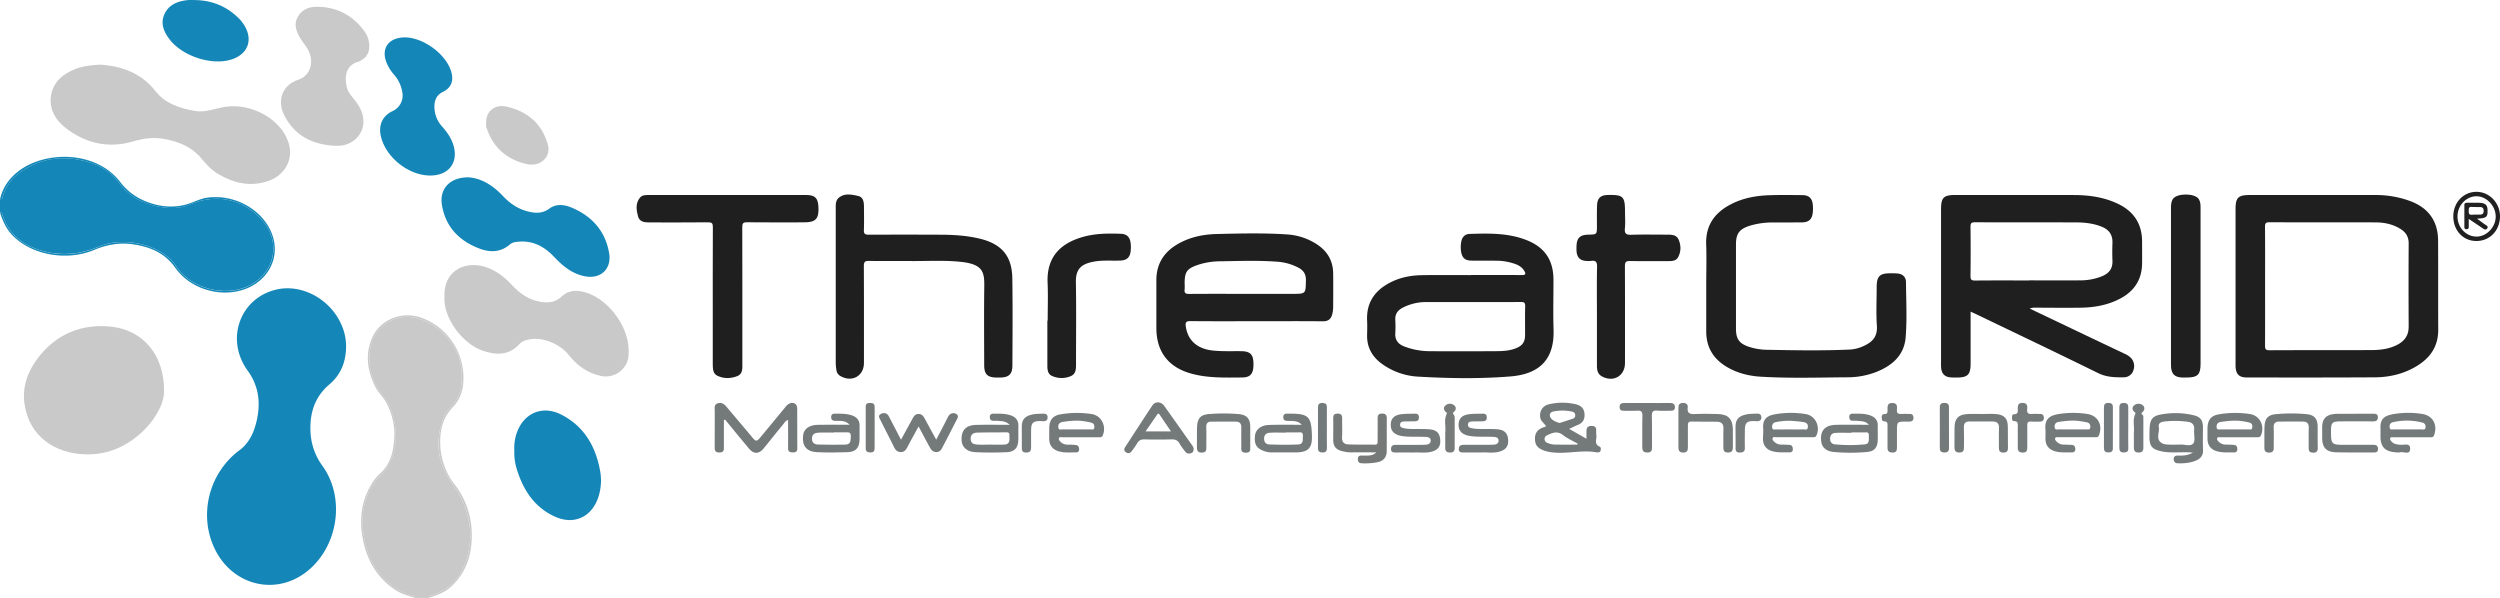 <svg xmlns="http://www.w3.org/2000/svg" viewBox="0 0 2283.55 546.14" width="2283.55" height="546.14"><defs><style>.cls-1{fill:#c9c9c9;}.cls-2{fill:#1487b8;}.cls-3{fill:#1f1f1f;}.cls-4{fill:#747a79;}.cls-5{fill:#74797a;}.cls-6{fill:#747a7a;}.cls-7{fill:#747979;}.cls-8{fill:#757a79;}.cls-9{fill:#757a7b;}.cls-10{fill:#757979;}.cls-11{fill:#757a7a;}.cls-12{fill:#202021;}.cls-13{fill:#757b7c;}.cls-14{fill:#777b7a;}.cls-15{fill:#767b7c;}.cls-16{fill:#747b7f;}.cls-17{fill:#747a7e;}.cls-18{fill:#737a7c;}.cls-19{fill:#222122;}</style></defs><title>Asset 1</title><g id="Layer_2" data-name="Layer 2"><g id="Layer_1-2" data-name="Layer 1"><path class="cls-1" d="M395.06,543.55c20.48-6.71,30.06-22.32,33.39-42.25,3.77-22.55-2.84-42.33-16.21-60.89-12.47-17.31-15.1-37-7.54-57.47a24.59,24.59,0,0,1,5.7-9.33c10.67-10.25,12.46-23.14,11.06-36.86-2.21-21.74-21.54-42.53-43-46.6a33.84,33.84,0,0,0-39.93,26.77c-3.3,16.24.68,30.89,10.69,43.66,7.09,9,10.63,19.2,11.87,30.24a58,58,0,0,1-3.94,29.4c-1.7,4-3.56,7.87-6.79,10.94-18.22,17.35-22,38.85-17.29,62.44,3.67,18.34,12.69,33.49,28.58,44.06a48.44,48.44,0,0,0,13.69,5.95c1.42.41,3.57.07,3.63,2.54h13C391.91,544,393.78,544,395.06,543.55Z"/><path class="cls-1" d="M430.82,493.67c1-19.38-4.37-37.16-16.56-52.5a51.45,51.45,0,0,1-6.49-11.1,61.37,61.37,0,0,1-5.46-21.1c-.95-13.62,1.16-26.52,11.25-36.92a34.32,34.32,0,0,0,9.33-20A58.19,58.19,0,0,0,385,290.28c-18.08-6.58-38.41,1.8-45.43,19-6.19,15.19-3.87,29.88,3.31,44.18,2.64,5.26,7.14,9.2,9.88,14.3a60.51,60.51,0,0,1,7.2,34.64c-1,11.25-3.67,22-12.67,29.94a41.6,41.6,0,0,0-7.54,9.24c-9.45,15.11-11.63,31.63-8.67,48.85,3.49,20.33,12.82,37.21,30.53,48.77,5.36,3.5,11.5,4.86,17.4,6.9-.06-2.47-2.21-2.13-3.63-2.54a48.44,48.44,0,0,1-13.69-5.95c-15.88-10.57-24.91-25.72-28.58-44.06-4.72-23.59-.92-45.09,17.29-62.44,3.23-3.07,5.09-6.92,6.79-10.94a58,58,0,0,0,3.94-29.4c-1.23-11-4.78-21.19-11.87-30.24-10-12.77-14-27.42-10.69-43.66a33.84,33.84,0,0,1,39.93-26.77c21.43,4.07,40.76,24.86,43,46.6,1.4,13.73-.39,26.62-11.06,36.86a24.59,24.59,0,0,0-5.7,9.33c-7.56,20.46-4.92,40.16,7.54,57.47,13.37,18.56,20,38.34,16.21,60.89-3.34,19.93-12.92,35.55-33.39,42.25-1.28.42-3.15.42-3.06,2.59,6.44-2.49,13.12-4.33,18.59-9C424,525.69,429.9,510.63,430.82,493.67Z"/><path class="cls-2" d="M2.44,196.73c6,18.62,20,28.23,37.83,32.84,16.93,4.36,33.45,2.72,49.79-4.24,20.41-8.7,49.57-4,66.3,12.13,2.53,2.44,4.19,5.59,6.33,8.36,13.91,18,42.74,25.18,63.39,15.76,25.64-11.7,31.45-41.08,12.21-61.72-17.35-18.6-41.24-23.19-64.85-13.08-11,4.7-22.65,3.67-33.88.65-12.65-3.4-23.31-9.84-31.27-21-8.45-11.81-21.15-17.55-35.1-20.32-21.27-4.22-40.7,0-57.8,13.64-6,4.81-9.93,11.11-12.51,18.32-.55,1.54-.28,3.88-2.89,4v12C1.91,194,2.07,195.57,2.44,196.73Z"/><path class="cls-2" d="M86.1,228.25c11.72-4.94,23.67-6.9,36.08-5,15.21,2.32,28.55,8,37.93,21.35,14.26,20.26,43.53,28.18,66.1,18.51,17.66-7.57,27.33-24.65,24.27-41.94-4.55-25.63-32.74-44.36-60.85-40.67-7.23.95-13.48,4.73-20.32,6.47-11.71,3-23.51,1.81-34.83-2.53a54.84,54.84,0,0,1-24.81-18.36C81.31,129,9.25,139.07,0,182.14c2.6-.15,2.34-2.48,2.89-4,2.58-7.22,6.49-13.51,12.51-18.32,17.1-13.66,36.52-17.86,57.8-13.64,13.95,2.77,26.65,8.51,35.1,20.32,8,11.12,18.62,17.55,31.27,21,11.22,3,22.88,4.05,33.88-.65,23.61-10.1,47.51-5.52,64.85,13.08,19.24,20.64,13.43,50-12.21,61.72-20.65,9.42-49.48,2.23-63.39-15.76-2.14-2.77-3.8-5.91-6.33-8.36-16.73-16.15-45.9-20.83-66.3-12.13-16.33,7-32.86,8.6-49.79,4.24C22.42,225,8.4,215.35,2.44,196.73c-.37-1.16-.53-2.77-2.44-2.59,2.52,7.78,5.72,15.1,11.64,21.09C29.09,232.93,61,238.84,86.1,228.25Z"/><path class="cls-2" d="M300.83,351.18c10.37-8.78,15.08-20.4,15.29-33.9A48.28,48.28,0,0,0,312,296.89c-10.17-23.63-36.28-37.83-59.58-32.4-33.23,7.74-46.88,45.49-26.24,74,10,13.79,11.92,28.64,8.56,44.5-2.3,10.85-6.59,21.28-15.8,28.11C191,431.72,181.11,470,196.08,501.17c15.78,32.91,54.09,43.14,82.64,22.06,29.69-21.92,37.44-67.42,16-97.41a57.09,57.09,0,0,1-11.14-31.92C282.92,377.25,287.5,362.47,300.83,351.18Z"/><path class="cls-3" d="M1946,326.5a18.94,18.94,0,0,0-5.46-3.43q-21.16-10-42.3-20.11L1854,281.86a10.86,10.86,0,0,1,4.93-.81c13.83,0,27.67.22,41.49,0,12.6-.16,24.84-2.34,36.13-8.27,12.89-6.77,19.88-17.32,20.08-32.05.09-6.66,0-13.33,0-20,0-16.35-7.68-27.8-22.37-34.72-12.62-5.95-26.07-7.82-39.81-7.86-36-.12-72,0-108-.05-11.21,0-13.46,2.23-13.47,13.35q0,70,0,140a38.67,38.67,0,0,0,.14,5c.67,5.14,3.29,7.71,8.43,8.26a54.29,54.29,0,0,0,6,.12c9.76,0,12.42-2.68,12.44-12.47,0-15.64,0-31.29,0-47.72,2,.93,3.18,1.47,4.34,2,37.42,18,74.92,35.84,112.18,54.17,7.63,3.75,15.32,3.93,23.25,3.82a9.06,9.06,0,0,0,9-6.66A10.82,10.82,0,0,0,1946,326.5Zm-92.55-70.33c-16.49,0-33-.09-49.46.08-3.27,0-4.13-.87-4.09-4.12q.27-22.48,0-45c0-3.28.86-4.11,4.11-4.1,30.81.13,61.62,0,92.43.13,7.83,0,15.6.89,23,3.8,6.8,2.67,10.39,7.34,10.12,14.87-.2,5.49-.22,11,0,16.48.29,7-3.12,11.26-9.22,13.89a52.91,52.91,0,0,1-20.94,3.89c-15.32.07-30.64,0-46,0Z"/><path class="cls-3" d="M2227,219.65c-.09-17.5-8.65-29.6-25.08-35.84a90.22,90.22,0,0,0-32.25-5.67H2055.24c-10.93,0-13.23,2.27-13.24,13q0,35,0,70c0,24.16,0,48.31,0,72.47,0,7.85,2.9,11.16,10.18,11.17,39,.06,78,.11,117-.12,14.19-.09,27.69-3.43,39.8-11.22,11.75-7.56,18.22-18,18.15-32.33C2227,274,2227.17,246.81,2227,219.65Zm-26.89,78.79c.05,8-3.81,13.14-10.56,16.59-7.3,3.73-15.24,4.71-23.26,4.74-31.15.12-62.3,0-93.44.16-3.64,0-3.94-1.43-3.92-4.37.1-18,.05-36,.05-54,0-18.16.09-36.31-.08-54.47,0-3.31.91-4.08,4.13-4.07,32.15.12,64.3.05,96.44.1,8.28,0,16.21,1.61,23.33,6.1,4.85,3.05,7.37,7.22,7.33,13.23Q2199.91,260.47,2200.14,298.45Z"/><path class="cls-1" d="M264.44,133.78c-5.1-24.16-34.56-40.21-59.11-36.14-9.21,1.53-17.89,5.43-27.72,3.64C164,98.79,151,94.59,142.33,83.56c-13.26-16.94-30.93-23-50.23-24.53-8.83.32-16.57,1.29-23.87,4.25-11.83,4.8-20.65,12.7-21.87,26-1,11.5,4.85,20.81,13.5,27.53,18.56,14.43,39.56,19,62.37,12.19,9.62-2.87,19.16-3.82,29-1.87,12.85,2.55,24.56,7.46,33,17.92,4.45,5.51,9.23,10.5,15.33,14.06,14.55,8.46,29.82,11.9,46.23,5.93C259.64,160,267.19,146.84,264.44,133.78Z"/><path class="cls-3" d="M1419.05,301.09c-.48-15.14-.06-30.31-.09-45.46,0-18.09-8-29.85-24.83-36.41s-34.24-6.07-51.72-5.56c-4.29.13-6.92,2.82-7.67,7.21a26.31,26.31,0,0,0-.17,8.93c1,5.75,3.57,8.15,9.39,8.26,7.49.14,15,0,22.48.08a52.1,52.1,0,0,1,17.62,3c3.35,1.22,6.26,3,8.18,6.18,1.71,2.82,1.39,4-2.29,3.94-15.49-.14-31-.06-46.47-.06v.09c-14.82,0-29.65-.16-44.47.06-9.36.14-18.55,1.69-27.13,5.72-15,7.06-23.9,18.15-23.14,35.55.19,4.32.14,8.66,0,13-.37,12.33,5.28,21.34,15.27,27.94A62.21,62.21,0,0,0,1294.86,344c28.27,1.63,56.64,2.13,84.85-.16C1403.64,341.89,1420,330.61,1419.05,301.09Zm-25.92-21.3c-.26,8.65-.05,17.31-.1,26,0,6.67-2.39,10-8.65,12.43-6,2.34-12.36,2.53-18.67,2.56-20,.1-39.94.18-59.91,0a64.86,64.86,0,0,1-23.37-4.42c-5.37-2.13-8.27-5.79-7.94-11.84a122.35,122.35,0,0,0,0-12.48c-.24-5.15,2.19-8.55,6.5-10.84a46.09,46.09,0,0,1,22-5.29q20.47,0,40.94,0c15,0,30,.08,44.93-.07C1392,275.73,1393.24,276.35,1393.14,279.79Z"/><path class="cls-1" d="M101.56,298.38c-27.4-2.87-50.38,6.78-67.21,29C25,339.72,20.1,353.94,22.45,369.45,27,399.35,50.88,414.13,77.61,415c18.44.61,34.83-5.58,49-17.58C141,385.23,149.24,370,149.85,358.64,150.57,322.51,128.94,301.24,101.56,298.38Z"/><path class="cls-3" d="M1217.74,249.6c-.17-11.55-5.4-20.35-15.08-26.57a55.92,55.92,0,0,0-26.7-8.88c-21.46-1.47-43-.91-64.44-.4-13.27.32-26.06,3.07-37.56,10.29s-17.66,17.77-17.71,31.55c0,14.66,0,29.32,0,44,0,21.55,10.88,35.81,31.64,41.6,15.31,4.28,31,3.71,46.64,3.61,7.79-.05,10.5-3.54,10.41-12.5-.08-8.4-2.85-11.38-10.82-11.51-8.82-.15-17.66.32-26.47-.63-14.15-1.52-22.76-9.31-24.53-22-.49-3.55.17-4.91,4.23-4.86,20.16.23,40.32.1,60.48.1s40.32-.13,60.48.08c5.21.06,7.68-2.32,8.69-7a26.64,26.64,0,0,0,.73-5.42C1217.81,270.6,1217.89,260.1,1217.74,249.6Zm-37.2,18.81h-43.42c-17,0-33.94-.08-50.91.07-3.21,0-4.6-.75-4.15-4.11a42.3,42.3,0,0,0,0-5.48c0-10.7,2.11-13.54,12.27-17a66.73,66.73,0,0,1,20.6-3.22c17.46-.27,34.93-.92,52.37.43a48.47,48.47,0,0,1,18.55,5.33c4.68,2.4,7.1,5.89,7,11.52C1192.61,268.41,1192.83,268.41,1180.54,268.41Z"/><path class="cls-3" d="M1558.51,261.3h0q0,20.75,0,41.5c0,14.47,6.54,25.11,18.87,32.39,9.53,5.63,20,8.23,30.88,8.89,26.3,1.59,52.64.73,79,.55a72.82,72.82,0,0,0,25.44-4.44c15-5.68,26.59-15.22,27.95-31.93s.47-33.63.31-50.46c0-4.78-3-7.63-7.89-8-2.15-.18-4.33-.18-6.49-.17-9.66,0-12.35,2.75-12.39,12.58,0,11.83-.62,23.71.19,35.48.65,9.52-3.87,14.59-11.63,18.13a33.81,33.81,0,0,1-12.42,3.43c-25.31,1.19-50.63.73-75.95.25a55.72,55.72,0,0,1-16.71-2.66c-9-3-12-7.18-12-16.55q0-38.5,0-77c0-9.88,3.06-14.08,12.59-17.09a72.86,72.86,0,0,1,21.68-3c8.67,0,17.33,0,26-.06,6.22-.08,9.26-2.83,9.88-8.91a35,35,0,0,0,0-7.48c-.67-5.85-3.66-8.49-9.65-8.53-10-.07-20-.24-30,.1-12.23.41-24.16,2.57-35.17,8.29-14.85,7.72-23.22,19.27-22.53,36.76C1558.91,236,1558.51,248.64,1558.51,261.3Z"/><path class="cls-3" d="M899.05,262.14c-.32,23.83-.11,47.66-.06,71.5,0,8.2,3,11.09,11.17,11.21,1.17,0,2.33,0,3.5,0,7.88-.17,11-3,11.08-10.88.12-26.66.35-53.34-.08-80-.33-20-9.64-30.92-29-35.79-12.21-3.07-24.67-3.75-37.17-3.8q-32.5-.14-65,0c-3.51,0-4.54-.92-4.4-4.43.28-7,.09-14,.07-21,0-4.37-.59-9-5.51-10-5.9-1.28-12.34-2.72-17.61,1.81-3,2.58-2.67,6.66-2.67,10.32q0,35,0,70t0,70a45.85,45.85,0,0,0,.7,7.44,7.06,7.06,0,0,0,3.74,5.05c10.54,5.93,21.33-.16,21.33-12.08,0-29.5.08-59-.09-88.5,0-3.82,1.05-4.73,4.74-4.67,12.83.23,25.66,0,38.5.11,15.16.13,30.36-.83,45.47.76C898.28,241.38,899.23,248.85,899.05,262.14Z"/><path class="cls-1" d="M536.59,267.63c-8.1-2.76-16.67-3.35-23.48,3.15-6.07,5.79-13,6.15-20.35,4.74-9.84-1.89-17.75-7.29-24.46-14.52-6.06-6.53-12.78-12.18-21-15.72-20.7-8.87-42.49,1.21-41.34,25.75-1.14,19.46,16.4,42.82,34.74,49.22,12.75,4.45,24.45,4.5,34.21-6.43,1.87-2.1,4.54-2.79,7.08-3.48,12.16-3.31,29.21,3.29,37.7,14.11,7.6,9.68,17.17,16.42,29.51,19,11.81,2.43,23.46-5.86,24.83-17.72C576.9,300.58,556.62,274.45,536.59,267.63Z"/><path class="cls-3" d="M655,343.09c5.9,3,12.45,2.78,18.41.49,5.32-2,4.67-7.48,4.67-12.14,0-41.33.05-82.65-.08-124,0-3.49.83-4.45,4.36-4.41,17.33.19,34.66.09,52,.08,10.81,0,13.8-3.24,13.21-14.25-.43-8.06-3.15-10.73-11.11-10.73q-36,0-72,0t-72,0c-2.9,0-5.92,0-7.86,2.37-4.3,5.2-3.36,11.32-1.83,17.1,1.36,5.14,6,5.58,10.51,5.57,17.83,0,35.66.09,53.49-.1,3.52,0,4.38.88,4.36,4.37-.15,29.16-.08,58.32-.08,87.48,0,12.83,0,25.66,0,38.49C651.13,337.13,651.37,341.23,655,343.09Z"/><path class="cls-2" d="M437.79,227c9.79,3.75,19.55,3.64,28.11-3.85a10.52,10.52,0,0,1,5.52-2.13c13.95-2,25.12,3.51,34.34,13.24,7.93,8.36,16.32,15.57,28,18,14.78,3.15,25.27-6.53,22.58-21.45-3.59-20-15.68-33.33-34-41.1-6.75-2.86-14.24-3.83-20.55.82-5.75,4.23-11.67,4.39-18,3-9.73-2.09-17.71-7.31-24.46-14.54-9.17-9.81-20-16.39-31.63-17-17-.05-26.57,10.78-24,25.46C407.08,207.44,419.51,220,437.79,227Z"/><path class="cls-1" d="M289.75,6.18c-7.41-.06-13.91,2.39-17.73,9.1-4,6.93-1.37,13.54,2.3,19.72,2,3.41,4.78,6.4,6.74,9.84,6.41,11.29,2.59,24.24-8.32,27.87C257.33,77.84,253,92,259.56,105.13c9.26,18.5,25.31,26.75,45.42,28,1.5,0,3,0,4.5,0,11.1-.26,20.77-8.25,22.28-19.12,1.13-8.18-2.22-15.27-7.06-21.71-3-4-6.68-7.41-7.92-12.52-2.36-9.75-.86-20.24,10.54-23.4,1.69-.47,3.2-1.72,4.7-2.74,7.47-5.09,6.29-17.52,1.33-24.46C322.69,14.3,308.21,6.33,289.75,6.18Z"/><path class="cls-2" d="M413.46,130.51c-2.13-5.7-5.71-10.45-9.67-15a26.71,26.71,0,0,1-6.92-19.7c.32-5.33,2.63-9.41,7.7-11.88,7.1-3.46,9.72-9.24,8-16.85-3.91-17.57-27.87-34.73-45.76-32.78-12.87,1.4-18.51,10.76-13.77,22.85a39.07,39.07,0,0,0,7.14,11.34,31.61,31.61,0,0,1,7.27,15.61,15.7,15.7,0,0,1-9.13,17.51c-8.14,3.85-12.2,11.49-10.87,20.43,3,19.89,24.42,38.06,45.22,38.29C410.61,160.53,419.76,147.4,413.46,130.51Z"/><path class="cls-2" d="M512.46,378.61c-16.45-8.31-32.86-1.87-39.75,15a41.75,41.75,0,0,0-2.92,17.72,51.28,51.28,0,0,0,2.37,17.57c5.85,18.82,16,34.4,34.51,42.91,17.42,8,33.62.7,39.78-17.45A48.54,48.54,0,0,0,548,429.27C543.77,407.07,533.21,389.09,512.46,378.61Z"/><path class="cls-3" d="M1533.39,219.08c-1.89-4.64-6.37-4.75-10.63-4.75-10.82,0-21.65-.24-32.46.11-4.63.15-6.6-.77-6.09-5.86s.11-10,.11-15c0-14.2-1.61-15.77-15.73-15.48-6.52.14-9.53,2.81-9.79,9.32-.26,6.32-.12,12.65-.13,19,0,7.74,0,7.74-7.81,7.91s-10.75,3.13-10.85,11a36.75,36.75,0,0,0,.11,5c.63,5.06,3.44,7.65,8.56,8a21,21,0,0,0,4.49,0c4.25-.63,5.72.72,5.62,5.33-.33,15-.12,30-.12,45h0q0,22.48,0,45c0,3.93.43,7.77,4.33,10,10.54,5.94,21.29-.18,21.3-12.1,0-29.47.08-58.94-.08-88.41,0-3.74.94-4.82,4.71-4.74,11.82.24,23.64.08,35.46.08,3.27,0,6.59-.32,8.34-3.43C1535.61,229.89,1535.52,224.34,1533.39,219.08Z"/><path class="cls-3" d="M1983.08,335.16c.48,6.48,3.3,9.29,9.73,9.66,1.66.1,3.33,0,5,0,9.51-.06,12.21-2.7,12.22-12.18q0-35.74,0-71.49,0-35.5,0-71c0-2.85,0-5.69-1.56-8.22-3.53-5.69-20.33-5.69-23.82,0-1.63,2.67-1.65,5.68-1.64,8.7q0,70.74,0,141.48C1983,333.16,1983,334.16,1983.08,335.16Z"/><path class="cls-3" d="M1032.84,228.72a32.76,32.76,0,0,0-.07-6.48c-.67-5.66-3.39-8.5-9.08-8.7-11.5-.41-23-.36-34.22,2.78-18.25,5.12-33.68,16.21-32.57,42.05.5,11.47.08,23,.08,34.48h-.3q0,20.24,0,40.48c0,3.91.13,8.17,4.15,10a21.11,21.11,0,0,0,17.45.13c4.87-2.13,4.58-7.26,4.58-11.8,0-24.65.3-49.31-.12-74-.2-12,4.9-16.49,16.18-18.64,7.94-1.51,15.94-.72,23.92-1C1029.3,237.9,1032.32,235.11,1032.84,228.72Z"/><path class="cls-2" d="M210,54.74c16.75-4.55,22-18.88,12.13-33.15A33.36,33.36,0,0,0,218.38,17C207.14,5.73,193.51.16,177.65.07a57.67,57.67,0,0,0-6,0c-9,.94-17.16,3.85-21.3,12.55-4.05,8.5-.87,16.19,4.43,23.19C166.16,50.86,191.9,59.66,210,54.74Z"/><path class="cls-1" d="M444.82,117.95c6.16,17.49,18.75,28,36.48,31.93,12.31,2.76,22.2-6.62,19.19-17.56-5.34-19.37-18.65-30.57-37.76-34.92C452,95,444,101.51,444.08,111.58c0,1.33-.09,2.67,0,4A10.17,10.17,0,0,0,444.82,117.95Z"/><path class="cls-4" d="M1461.1,407.94c-3.84-1.6-3.5-4.46-3-7.73.31-2.11-.2-4.32-.1-6.48.14-3-.63-4.64-4.12-4.68s-4.8,1.57-4.78,4.78c0,2,0,4.08,0,6.93l-15.8-9c3-1.37,5.33-2.6,7.79-3.58,5.14-2,6.85-5.82,6.13-11.11-.64-4.74-3.91-6.92-8-7.84a53.16,53.16,0,0,0-24.7.13c-5.9,1.45-8.86,7.1-7.44,12.84.72,2.92,3.49,4.32,5.2,7.19-1.08.42-1.67.69-2.29.89-5.17,1.69-8.07,5-7.92,10.68s2.45,8.55,8.67,10.73a35.84,35.84,0,0,0,8.27,1.62c13.11,1.34,26.19-2.54,39.29-.11a4.59,4.59,0,0,0,1,0c1.22,0,2.44-.26,2.72-1.66S1462.51,408.53,1461.1,407.94Zm-42.3-32.06a41.09,41.09,0,0,1,17.17.1c1.58.36,2.71,1.18,2.86,3a3.05,3.05,0,0,1-2.2,3.46c-4,1.37-8.13,2.66-12.05,3.94-3.32-1-6.48-2.16-8.16-4.72C1415.09,379.59,1415.3,376.57,1418.8,375.89Zm22,30.25c-7,0-13.91.09-20.86-.06a19.49,19.49,0,0,1-5.81-1.21c-1.72-.59-3.23-1.52-3.28-3.85,0-2.12,1.26-2.94,2.78-3.66,4.73-2.26,9.18-3.84,14.2.15,3.95,3.14,8.77,5.18,13.2,7.71Z"/><path class="cls-5" d="M728.17,373c0-4.17-3.39-6.06-7.21-4.33a10.65,10.65,0,0,0-3.67,3.3q-10.65,12.91-21.32,25.8c-5.16,6.26-5.08,6.22-10.22.06-7.36-8.83-14.84-17.55-22.22-26.35-2.08-2.49-4.54-4.09-7.82-3.12-3.75,1.11-2.84,4.41-2.85,7.13,0,10.83,0,21.66-.07,32.49,0,3.23.22,5.38,4.42,5.33s4-2.46,4-5.27c0-8.11,0-16.21,0-24.32l1.12-.4c7.29,8.85,14.51,17.75,21.89,26.52,4.3,5.11,9.12,4.93,13.34-.28,6-7.36,11.89-14.79,17.93-22.11,1.15-1.4,2-3.32,4.36-3.82,0,8.84.06,17.33,0,25.82,0,3.28,1.76,3.77,4.48,3.77s4-.87,3.95-3.74C728.17,397.37,728.27,385.21,728.17,373Z"/><path class="cls-5" d="M2012.21,390.55c0-6.67-2.16-9.78-8.76-11.32a71.88,71.88,0,0,0-29.19-.72c-8.12,1.45-10.36,4.46-10.77,12.79-.12,2.49-.14,5-.15,7.48,0,8.72,2.23,11.53,10.7,13.41,9.22,2.05,18.58.29,29,1.22-4.9,2.84-9.33,2.83-13.76,2.72-2.44-.06-3.9,1-3.77,3.48.12,2.28,1.26,3.51,3.83,3.58,5.54.16,11-.28,16.15-2.36,4.32-1.74,7.05-4.57,6.81-9.82C2012,404.21,2012.23,397.37,2012.21,390.55Zm-8.88,14.57c-2.55,3-8.43.54-12,1-3.79,0-6.79.12-9.77,0-2.13-.12-4.51-.12-6.31-1.05-6.9-3.57-2.36-10-3.36-15.14-.64-3.26,1.82-4.51,4.88-4.9a87.29,87.29,0,0,1,21.36.22c4.26.51,6.48,2.72,6.06,7.37C2003.79,396.87,2005.51,402.55,2003.34,405.12Z"/><path class="cls-5" d="M870.15,377.49c-2.48.31-3.58,2-4.6,4.06-3.26,6.48-6.65,12.89-10.39,20.08-3.67-6.73-7-12.81-10.3-18.92-1.31-2.42-2.67-4.63-5.92-4.56-3,.07-4.3,2.16-5.52,4.4L823,401.67c-4-7.73-7.53-14.51-11.05-21.29-1.62-3.11-4.33-3.7-7.17-2.35-3.2,1.51-1.37,4-.4,6,4.06,8.2,8.32,16.3,12.33,24.52,1.3,2.67,3.08,4.33,6.05,4.38s4.72-1.87,6-4.41c3.21-6.14,6.57-12.19,10.29-19,3.86,7.18,7.18,13.62,10.75,19.93,2.53,4.47,8,4.74,10.34.43,4.83-8.92,9.34-18,14-27,.73-1.41,1.3-2.86.1-4.16A4.62,4.62,0,0,0,870.15,377.49Z"/><path class="cls-6" d="M1063.4,370.67c-2.77-3.9-8.15-4.27-10.77-.37-8.4,12.56-16.54,25.29-24.81,37.95-1.15,1.77-1.41,3.37.5,4.76s3.8,1.17,5.23-.71a65,65,0,0,0,5.13-7.34c1.6-2.83,3.71-3.7,6.91-3.61,8.14.23,16.3.21,24.44,0,3.31-.08,5.64.65,7.34,3.74a56.87,56.87,0,0,0,5.49,7.69c1.44,1.82,3.52,1.78,5.46,1,1.56-.62,2-2.11,1.94-3.72s-.94-2.79-1.81-4Q1075.94,388.35,1063.4,370.67Zm-17,23.36c3.81-5.52,7.24-10.49,10.67-15.46.84-1.22,1.49-.84,2.2.22,3.28,4.9,6.6,9.76,10.32,15.24Z"/><path class="cls-7" d="M930.2,388.85c.1-4.89-2.56-7.91-6.78-9.38-5.24-1.82-10.8-1.67-16.29-1.58a2.73,2.73,0,0,0-3,3.2c.09,1.84.82,3.23,2.94,3.28,1.66,0,3.34-.1,5,.08,3.17.35,6.57.11,10.15,3.61-11.06,0-20.87-.22-30.67.06-9.44.28-13.68,5.1-13.19,14.17.33,6.08,4.88,10.4,12.72,10.75,9.46.43,19,.4,28.43,0,7.46-.35,10.52-4.13,10.66-11.68C930.27,397.16,930.11,393,930.2,388.85Zm-12.56,17.23c-4.31.24-8.64.05-13,.05v0c-4,0-8,.22-12-.07-3-.22-5.87-.87-6-5.1s2.47-5.68,5.85-5.79c9-.27,18-.16,26.93-.28,3.36,0,2.48,2.47,2.59,4.22C922.27,402.46,922,405.83,917.63,406.08Z"/><path class="cls-7" d="M1177.28,377.85c-2.28,0-5-.47-5.1,3.08-.07,3.74,2.74,3.51,5.26,3.55,4.08.06,8.23-.17,11.61,3.52h-4.35c-8.65,0-17.31-.16-25.95.19-7,.28-11.77,4.26-12.36,9.44-1,8.63,1.46,12.28,9.66,14.85a19.54,19.54,0,0,0,5.89.77c7.15,0,14.31,0,21.46,0,11.43-.09,15.2-3.88,14.94-14.74C1197.91,380.41,1195.47,377.66,1177.28,377.85ZM1190.07,398c-.16,3.45.76,7.78-4.32,8-8.63.36-17.3.25-25.93,0-2.93-.09-5.21-1.54-5.16-5.37s2.31-5.15,5.25-5.35c4.8-.33,9.64-.09,14.46-.09v-.25c3.66,0,7.32,0,11,0C1187.5,395,1190.25,394.12,1190.07,398Z"/><path class="cls-4" d="M1715.19,388.74c.08-4.65-2.39-7.62-6.41-9.14-5.38-2-11.11-1.8-16.76-1.72-2,0-3,1.31-2.85,3.29s.95,3.16,3.05,3.17a36.74,36.74,0,0,1,5,.11c3.11.45,6.59-.08,9.85,3.56-10.79,0-20.44-.2-30.07.05-10.27.27-14.66,5.46-13.45,15.27.62,5,4.24,8.8,11.19,9.49a168.4,168.4,0,0,0,30.9,0c6.66-.57,9.4-4.37,9.55-11.15C1715.26,397.4,1715.11,393.07,1715.19,388.74Zm-11.74,17.14a144.67,144.67,0,0,1-27.38,0c-2.58-.24-4.37-1.79-4.41-5,0-3.42,1.72-5.21,4.56-5.42,5-.37,10-.1,14.94-.1v-.37c3.83,0,7.65,0,11.47,0,2,0,4.58-.79,4.42,2.86C1706.91,401.06,1708,405.44,1703.45,405.89Z"/><path class="cls-6" d="M1906.46,378.11a84.48,84.48,0,0,0-26.85.22c-7.66,1.38-12.06,4.8-11.29,13.59.26,3,0,6,.05,9,.09,5.9,3,9.6,8.65,11.27,4.89,1.45,9.9.91,14.87,1.08,2.13.08,3.69-.6,3.74-2.93s-.9-3.87-3.47-4c-2.33-.08-4.66-.2-7-.23a8.83,8.83,0,0,1-7-3.17c-.65-.77-1.31-1.63-.91-2.69.45-1.23,1.64-.88,2.57-.89,5.66,0,11.32,0,17,0,5.5,0,11,0,16.49,0,1.56,0,3.14.35,4-1.92C1920.8,388.18,1916.23,379.5,1906.46,378.11Zm2.85,12.23c-.26,2.69-2.37,1.82-3.83,1.86-4.32.11-8.65,0-13,0-3.83,0-7.66.12-11.48-.05-1.54-.07-3.9,1.15-4.24-1.92s1.36-4.53,3.85-4.89c6.41-.92,12.87-1.69,19.37-.66,2.12.34,4.26.64,6.35,1.13C1908.68,386.39,1909.53,388.05,1909.31,390.35Z"/><path class="cls-4" d="M777.67,379.23c-4.32-1.38-8.86-1.35-13.34-1.37-2.26,0-5-.5-5.14,3-.11,3.74,2.71,3.57,5.23,3.57,4.11,0,8.24-.18,11.63,3.53h-3.31c-8.65,0-17.31-.12-26,.09-7.78.19-12.48,3.78-13.16,9.52-1.14,9.64,3,15,12.78,15.45,9.29.45,18.64.36,27.94,0,7.47-.31,10.68-4,10.85-11.49.09-4.32,0-8.65,0-13C785.18,383.42,782.13,380.66,777.67,379.23Zm-.52,19.35c-.22,3.6.15,7.46-4.94,7.55-8.31.14-16.63.17-24.94-.09-3.11-.1-5.66-1.34-5.59-5.48s2.68-5.17,5.77-5.36c4.64-.29,9.31-.07,14-.07v-.21c3.49,0,7,0,10.48,0C774.44,394.95,777.42,394.15,777.14,398.58Z"/><path class="cls-6" d="M2055.05,378.19a89,89,0,0,0-27.85.18c-7.93,1.28-10.79,5.31-10.84,13.5,0,3,0,6,0,9,.08,5.91,3,9.64,8.61,11.31,5.05,1.5,10.23.91,15.37,1.09,2.06.07,3.21-.9,3.29-2.85s-.58-3.74-2.89-4c-2.48-.23-5-.29-7.48-.3a9.11,9.11,0,0,1-6.73-2.74c-.83-.84-1.72-1.81-1.33-3,.48-1.51,1.94-.94,3-1,5.49,0,11,0,16.48,0v0c5.66,0,11.32,0,17,0,1.45,0,2.78.11,3.57-1.82C2068.81,388.88,2064.24,379.61,2055.05,378.19Zm2.21,12.44c-.33,2.29-2.23,1.55-3.56,1.58-4.33.09-8.66,0-13,0-4,0-8,.07-12,0-1.61,0-3.86.86-4-2.22a4,4,0,0,1,3.67-4.55c6.41-.94,12.87-1.73,19.37-.78,2.29.33,4.58.75,6.82,1.3C2057,386.56,2057.58,388.44,2057.26,390.62Z"/><path class="cls-6" d="M997.25,378.22a89.05,89.05,0,0,0-27.85.11c-8,1.25-11,5.32-11,13.34,0,3.16-.06,6.33,0,9.49.12,5.56,3.08,9.37,8.42,11s10.56,1,15.87,1.1c1.79,0,2.94-.81,3-2.58s-.45-3.83-2.7-4.15a46.64,46.64,0,0,0-7-.33c-3,0-5.62-.67-7.64-3-.75-.85-1.65-1.82-1-3.1s1.75-.71,2.68-.71c5.66,0,11.32,0,17,0,5.5,0,11,0,16.49,0,1.39,0,2.84.34,3.72-1.61C1010.9,389.51,1006.21,379.66,997.25,378.22Zm2.26,12.54c-.37,2.19-2.32,1.43-3.67,1.45-4.32.08-8.64,0-13,0-4,0-8,.11-12,0-1.55-.06-3.89,1.1-4.16-2s1.48-4.44,4-4.81c6.24-.95,12.53-1.64,18.84-.73a62.51,62.51,0,0,1,7.29,1.4C999.17,386.67,999.88,388.6,999.51,390.76Z"/><path class="cls-6" d="M2212.45,378.11a80.54,80.54,0,0,0-26.84.25c-8.44,1.63-11.48,4.68-11.24,13.13.07,2.33,0,4.66,0,7,0,9.6,4,13.9,13.62,14.63a13.94,13.94,0,0,0,4.48,0c3.1-.82,8.59,2.71,9-2.84.4-6.1-5.45-3.68-8.77-4s-6.3-.56-8.5-3.3c-.62-.78-1.31-1.63-.9-2.7.47-1.23,1.65-.87,2.58-.88,5.66,0,11.32,0,17,0,5.5,0,11,0,16.49,0,1.56,0,3.13.36,4-1.92C2226.75,388.13,2222.25,379.54,2212.45,378.11Zm3.09,12.42c-.33,2.6-2.52,1.62-4,1.67-4.15.12-8.31,0-12.46,0s-8.31.08-12.46,0c-1.43,0-3.53.9-3.86-1.78s.82-4.34,3.24-4.82a57,57,0,0,1,26.61.37C2214.95,386.53,2215.81,388.32,2215.53,390.53Z"/><path class="cls-6" d="M1649.37,378.23a83.49,83.49,0,0,0-27.84.14c-7.17,1.31-11.71,4-11,13.23.26,3.13-.2,6.32-.19,9.48,0,5.57,3,9.45,8.31,11s10.56,1,15.86,1.13c2,0,3.2-.9,3.1-3s-.71-3.68-3.06-3.84-4.66-.27-7-.27a9.21,9.21,0,0,1-6.83-2.5c-.93-.92-2.09-1.94-1.49-3.43s2-.81,3.09-.82c5.49-.06,11,0,16.49,0s11,0,16.49,0c1.39,0,2.87.37,3.8-1.5C1663.08,389.88,1658.24,379.6,1649.37,378.23Zm1.94,12.11c-.4,3-2.76,1.79-4.32,1.85-4,.17-8,.06-12,.05-4.16,0-8.33.07-12.49,0-1.44,0-3.5.84-3.77-1.91s1.06-4.35,3.38-4.75a58.78,58.78,0,0,1,13.88-1.19c3.81.26,7.63.57,11.39,1.17C1649.91,385.92,1651.71,387.35,1651.31,390.33Z"/><path class="cls-8" d="M1262.65,377.77c-3.84-.12-4.36,1.9-4.31,5,.1,6.66,0,13.32,0,20,0,1.68.17,3.41-2.4,3.39-8.16-.09-16.32.09-24.47-.25-3.71-.15-5.92-2.18-5.63-6.57.36-5.47,0-11,.12-16.48.08-3.11-.43-5.12-4.25-5.06-3.6.05-4,2-3.92,4.85.11,6.33,0,12.66,0,19,0,5.86,2.4,9,8,10.4a34.44,34.44,0,0,0,8.88,1.17c7.49-.12,15,0,22.47,0-3.36,3.33-7.5,2.87-11.55,2.93-2.39,0-5.3-.75-5.28,3.3s2.77,3.71,5.53,3.8a56.35,56.35,0,0,0,12.41-1.08c5.42-1,8.38-4.57,8.42-10.13.08-9.83,0-19.65.06-29.48C1266.82,379.49,1266.06,377.88,1262.65,377.77Z"/><path class="cls-9" d="M1569,378.18c-6.82-.18-13.66-.33-20.46,0-4.67.23-7.69-.22-6.94-6.1.34-2.64-1.37-4.1-4.41-4s-4.12,1.48-4.09,4.31c.05,6,0,12,0,18,0,5.82,0,11.65,0,17.47,0,3.13.29,5.52,4.46,5.51,4,0,4.17-2.48,4.19-5.26,0-6.49.09-13,0-19.47,0-2.42.49-3.64,3.27-3.58,7.65.17,15.31.05,23,.14,4.14,0,6.44,1.81,6.22,6.43-.26,5.48,0,11-.08,16.47,0,2.87.09,5.17,4.09,5.25,4.17.09,4.6-2.27,4.59-5.38,0-5.32.09-10.65,0-16C1582.54,382.55,1578.49,378.43,1569,378.18Z"/><path class="cls-6" d="M1368.52,392.17c-2.47-.29-5-.23-7.48-.32-5.48-.19-11,.46-16.44-.65-1.92-.39-3.7-.79-3.75-3.16-.06-2.87,2.18-3,4.18-3.09,3.16-.13,6.33-.05,9.49-.13,2.34-.06,3.66-1,3.56-3.69-.09-2.39-1.23-3.31-3.41-3.26-4.33.11-8.7-.09-13,.49-7,.95-9.91,4.72-9.33,11.12.44,4.81,3.92,7.7,10,8.72,7.29,1.23,14.63.39,21.93.84,2.3.14,4.61.68,4.56,3.5s-2.21,3.47-4.55,3.63c-1.49.1-3,.12-4.49.13-7.66,0-15.33.06-23,0-2.65,0-4.21,1.06-4.33,3.66-.14,3,1.84,3.41,4.32,3.36,4.83-.1,9.66,0,15.61,0,5.17-.5,11.55,1,17.75-.93,5.54-1.68,7.85-5.1,7.44-10.79S1374.33,392.85,1368.52,392.17Z"/><path class="cls-6" d="M1305.73,392.12c-2.48-.22-5-.18-7.49-.27-5.15-.18-10.32.44-15.44-.63-2.07-.43-4.12-.76-3.95-3.47s2.49-2.74,4.46-2.81c3-.11,6,0,9-.1,2.23-.06,3.8-.75,3.78-3.5s-1.31-3.55-3.71-3.48c-4.16.14-8.36,0-12.48.47-7,.88-10,4.58-9.54,11,.38,4.87,3.82,7.91,9.8,8.9,7.29,1.21,14.63.45,21.94.84,2.21.12,4.68.4,4.75,3.28s-2.3,3.73-4.8,3.89c-1.49.1-3,.1-4.5.1-7.66,0-15.33.06-23,0-2.78,0-4,1.37-4,3.9s1.75,3.15,4.06,3.1c4.83-.1,9.66,0,15.66,0,5-.42,11.18.85,17.24-.71,6.21-1.6,8.62-5.13,8-11.27C1315,395.43,1312.08,392.67,1305.73,392.12Z"/><path class="cls-6" d="M2167.28,406.31l-26,0c-11.51,0-12.08-.59-12.1-12.07,0-8.39.87-9.3,9.5-9.35,9.66-.06,19.31,0,29,0,2.41,0,4.26-.71,4.32-3.63.06-3.16-2-3.36-4.36-3.36h-16.48v.08c-5.49,0-11,0-16.48,0a24.7,24.7,0,0,0-2.49.18c-7.58.79-11,4.49-11.07,12,0,3.16,0,6.33,0,9.49,0,9.33,3.7,13.32,13.23,13.5,11,.21,22,.11,33,.14,2.39,0,4.83.19,4.79-3.39C2172,406.45,2169.75,406.31,2167.28,406.31Z"/><path class="cls-6" d="M1834,389.89c0-7.43-3.12-11-10.63-11.66-4.29-.38-8.64-.07-13-.07v0c-4.49,0-9-.24-13.46.05-8.08.53-11.4,4-11.59,11.88-.15,6.15,0,12.31-.06,18.46,0,3.26,1.09,4.85,4.66,4.8s4-2.21,4-4.92c0-6,.18-12-.08-18-.17-3.95,1.54-5.46,5.22-5.45,7,0,14,0,21,0,4.05,0,6.06,1.69,5.87,6.08-.26,6,0,12-.09,18,0,2.83.78,4.28,3.94,4.33,3.31.05,4.39-1.31,4.33-4.46C1834,402.54,1834.07,396.21,1834,389.89Z"/><path class="cls-6" d="M2117,398.35c0-2.83,0-5.66,0-8.48-.05-7.29-2.88-10.89-10.15-11.58a153.43,153.43,0,0,0-27.92,0c-7.27.63-10.19,4-10.47,11.35-.24,6.31-.09,12.64-.15,19,0,2.85.68,4.72,4.17,4.77,3.33,0,4.45-1.35,4.42-4.43-.07-6.15.18-12.32-.07-18.46-.17-4,1.6-5.44,5.25-5.44,7.15,0,14.3-.06,21.46,0,3.6,0,5.44,1.68,5.32,5.57-.18,6,0,12-.08,18,0,2.85.36,4.76,4,4.82,3.83.07,4.42-1.9,4.3-5C2117,405,2117,401.68,2117,398.35Z"/><path class="cls-6" d="M1142,398.51h0c0-2.83,0-5.66,0-8.48,0-7.46-3.06-11.14-10.52-11.79a163.41,163.41,0,0,0-27.42,0c-7.28.59-10.3,3.92-10.6,11.22-.26,6.31-.08,12.64-.18,19,0,3.14.85,5,4.53,4.94s4.1-2,4.08-4.8c0-6.15.13-12.31-.06-18.46-.1-3.39,1.24-5,4.56-5,7.48,0,15-.09,22.45,0,3.42,0,5.08,1.75,5,5.35-.14,6.32.06,12.64-.07,19-.07,3.17,1.46,4,4.29,4s4-1,3.94-3.81C1142,405.83,1142,402.17,1142,398.51Z"/><path class="cls-10" d="M1525.46,368.11c-7,.1-14,0-21,0-6.82,0-13.65.07-20.47,0-2.7,0-4.62.45-4.62,3.66,0,3.39,2.24,3.5,4.77,3.44,3.66-.08,7.34.22,11-.08,3.81-.32,5.21.76,5.08,4.85-.32,9.48,0,19-.14,28.46,0,3.28.94,4.84,4.53,4.89,3.77.06,4.41-1.75,4.37-4.93-.12-9.32.14-18.65-.15-28-.12-4,.68-5.8,5.08-5.33,3.79.4,7.65.06,11.47.1,2.28,0,4.5,0,4.53-3.14C1529.95,369.07,1528.32,368.07,1525.46,368.11Z"/><path class="cls-9" d="M1863.42,378.1c-2.32.05-4.68-.23-7,0-3.66.43-5.22-.75-4.75-4.6.38-3.12-.3-5.53-4.44-5.47-4,.06-4.16,2.56-4.15,5.35,0,2.54.39,5-3.53,5-1.59,0-1.7,1.75-1.73,3.12s.16,3.1,1.73,3.14c4.18.1,3.54,2.93,3.52,5.52s0,5.32,0,8c0,3.49,0,7,0,10.47-.07,3.3,1.26,4.76,4.75,4.73,3.7,0,3.92-2.23,3.92-4.92,0-6.65.09-13.3,0-19.94-.05-2.58.8-3.59,3.42-3.43a80.34,80.34,0,0,0,8.47,0,3.13,3.13,0,0,0,3.27-3.58C1866.77,379.33,1865.75,378,1863.42,378.1Z"/><path class="cls-11" d="M1744.48,378.1c-2.49,0-5-.17-7.48,0-3.09.26-4.66-.53-4.31-4,.31-3.09.24-6.09-4.38-6-4.78.06-4.12,3.38-4.17,6.28,0,2.11.1,4-3,3.87-1.92-.08-2.31,1.47-2.34,3.14s.35,3.39,2.09,3.43c3.62.08,3.24,2.39,3.21,4.72,0,3,0,6,0,9,0,3.49,0,7,0,10.48,0,3.19,1.47,4.32,4.61,4.35s4-1.57,4-4.29c0-5.16,0-10.31,0-15.47,0-8.49,0-8.49,8.26-8.5,1.16,0,2.33,0,3.49,0,2.17-.13,3.45-1.36,3.37-3.5C1747.79,379.55,1746.87,378,1744.48,378.1Z"/><path class="cls-12" d="M2262,175.21c-11.9,0-21.1,9.8-21.12,22.42,0,12.83,8.85,22.41,20.87,22.52,12.33.11,21.61-9.36,21.81-22.25C2283.73,185.48,2273.93,175.16,2262,175.21Zm.45,40.89c-9.64.2-17.63-8-17.74-18.21s8-18.7,17.45-18.62c9.13.08,17.35,8.71,17.48,18.33S2271.59,215.91,2262.44,216.1Z"/><path class="cls-13" d="M1957.51,375.9c1.59-1.81,1.65-4.27-.3-5.75a6.07,6.07,0,0,0-7.82.13c-2,1.61-1.89,3.72-.17,5.67.56.64,1.8.79,1.13,2.24-2.62,5.7-.53,11.77-1.24,16.51,0,5.44,0,9.75,0,14.07,0,3,1,4.56,4.37,4.57s4.32-1.6,4.31-4.58c0-9,0-17.93,0-26.89,0-1,0-2.34-.62-2.8C1955.15,377.54,1956.49,377.06,1957.51,375.9Z"/><path class="cls-14" d="M1328.35,375.91a3.58,3.58,0,0,0-.07-5.68,6,6,0,0,0-7.8,0c-2,1.59-2,3.65-.33,5.65.55.67,1.91.89,1.26,2.24-2.73,5.7-.5,11.76-1.3,16.54,0,4.87,0,8.69,0,12.5,0,3-.47,6.09,4.24,6.2s4.39-2.92,4.4-6c0-8,0-15.92,0-23.89,0-1.46.11-3.23-.63-4.32C1327.13,377.73,1326.69,377.27,1328.35,375.91Z"/><path class="cls-15" d="M953.07,377.82c-4,.15-8,0-11.87,1.21-5.33,1.6-7.73,4.51-7.86,10.07-.08,3.16,0,6.33,0,9.49,0,3.33.07,6.66,0,10-.08,2.85.36,4.78,4,4.77s4.56-1.75,4.5-4.94c-.1-5.16,0-10.33,0-15.49,0-6.56,1.55-8.18,8.07-8.38,1,0,2,.22,3,.24,2.31,0,4-.89,4-3.4S955.6,377.73,953.07,377.82Z"/><path class="cls-15" d="M1605.18,377.82c-4,.13-8,0-11.87,1.18-5.41,1.62-7.78,4.4-8,10-.1,3.33,0,6.66,0,10s.06,6.66,0,10c-.06,2.7.53,4.42,3.85,4.35,3-.06,4.71-.84,4.62-4.22-.14-5.16,0-10.32,0-15.49,0-7.61,1.66-9.21,9.38-9.05a16.49,16.49,0,0,0,2,.19c2-.21,3.66-.89,3.69-3.24S1607.76,377.74,1605.18,377.82Z"/><path class="cls-5" d="M1780.22,390.74q0-8.48,0-17c0-2.84.45-5.68-4.07-5.73-4.32,0-4.33,2.39-4.32,5.46.06,11.64.11,23.28,0,34.92,0,3.21.59,4.89,4.31,4.92,4,0,4.16-2.23,4.12-5.15C1780.18,402.38,1780.22,396.56,1780.22,390.74Z"/><path class="cls-16" d="M1929.95,391.16c0-6.32-.09-12.64,0-19,.06-3-1.13-4.1-4.12-4.14s-4.07,1.3-4.05,4.2q.1,18.45,0,36.91c0,3,1.16,4.13,4.15,4.13s4.1-1.25,4-4.2C1929.86,403.14,1929.95,397.15,1929.95,391.16Z"/><path class="cls-17" d="M1944,390.75c0-6.15-.09-12.31,0-18.46.06-3-1-4.19-4-4.22s-4.16,1.11-4.14,4.1q.12,18.46,0,36.91c0,2.92,1,4.22,4.06,4.22s4.19-1.06,4.12-4.1C1943.86,403.06,1944,396.9,1944,390.75Z"/><path class="cls-18" d="M1212,390.63h0c0-6.15-.1-12.3,0-18.45.07-3-1.18-4.06-4.14-4.11-3.14,0-4,1.36-4,4.22q.1,18.45,0,36.9c0,3,1.21,4.08,4.17,4.11s4.06-1.32,4-4.23C1211.87,402.93,1212,396.78,1212,390.63Z"/><path class="cls-8" d="M798.93,390.82c0-6.32-.07-12.64,0-19,0-2.87-1.3-3.76-4-3.76s-4.19.52-4.17,3.51c.05,12.64.08,25.27,0,37.91,0,3.31,1.82,3.75,4.47,3.78,2.91,0,3.7-1.41,3.67-4C798.88,403.13,798.94,397,798.93,390.82Z"/><path class="cls-19" d="M2269.21,204.63c-2-1.47-4-3-6.66-4.87,8.74-.51,9.77-1.43,9.64-7.69-.11-5.27-2.26-6.88-9.13-6.87-3.16,0-6.33,0-9.49,0-1.54,0-2.58.33-2.57,2.15,0,6.66,0,13.33,0,20,0,1.16.46,1.91,1.69,2s2.31-.34,2.31-1.9c0-2.16,0-4.33,0-7.5l11.72,7.87c1.63,1.1,3.69,2.94,5.15.8S2270.62,205.65,2269.21,204.63Zm-11.09-8.49c-2.91.29-3.17-1.2-3.16-3.53s.17-4,3.11-3.56a26.17,26.17,0,0,0,3.49,0v.07c1.33,0,2.66,0,4,0,2.37.07,3.11,1.57,3.07,3.66s-1,3.16-3,3.23C2263.1,196.14,2260.58,195.9,2258.12,196.15Z"/></g></g></svg>